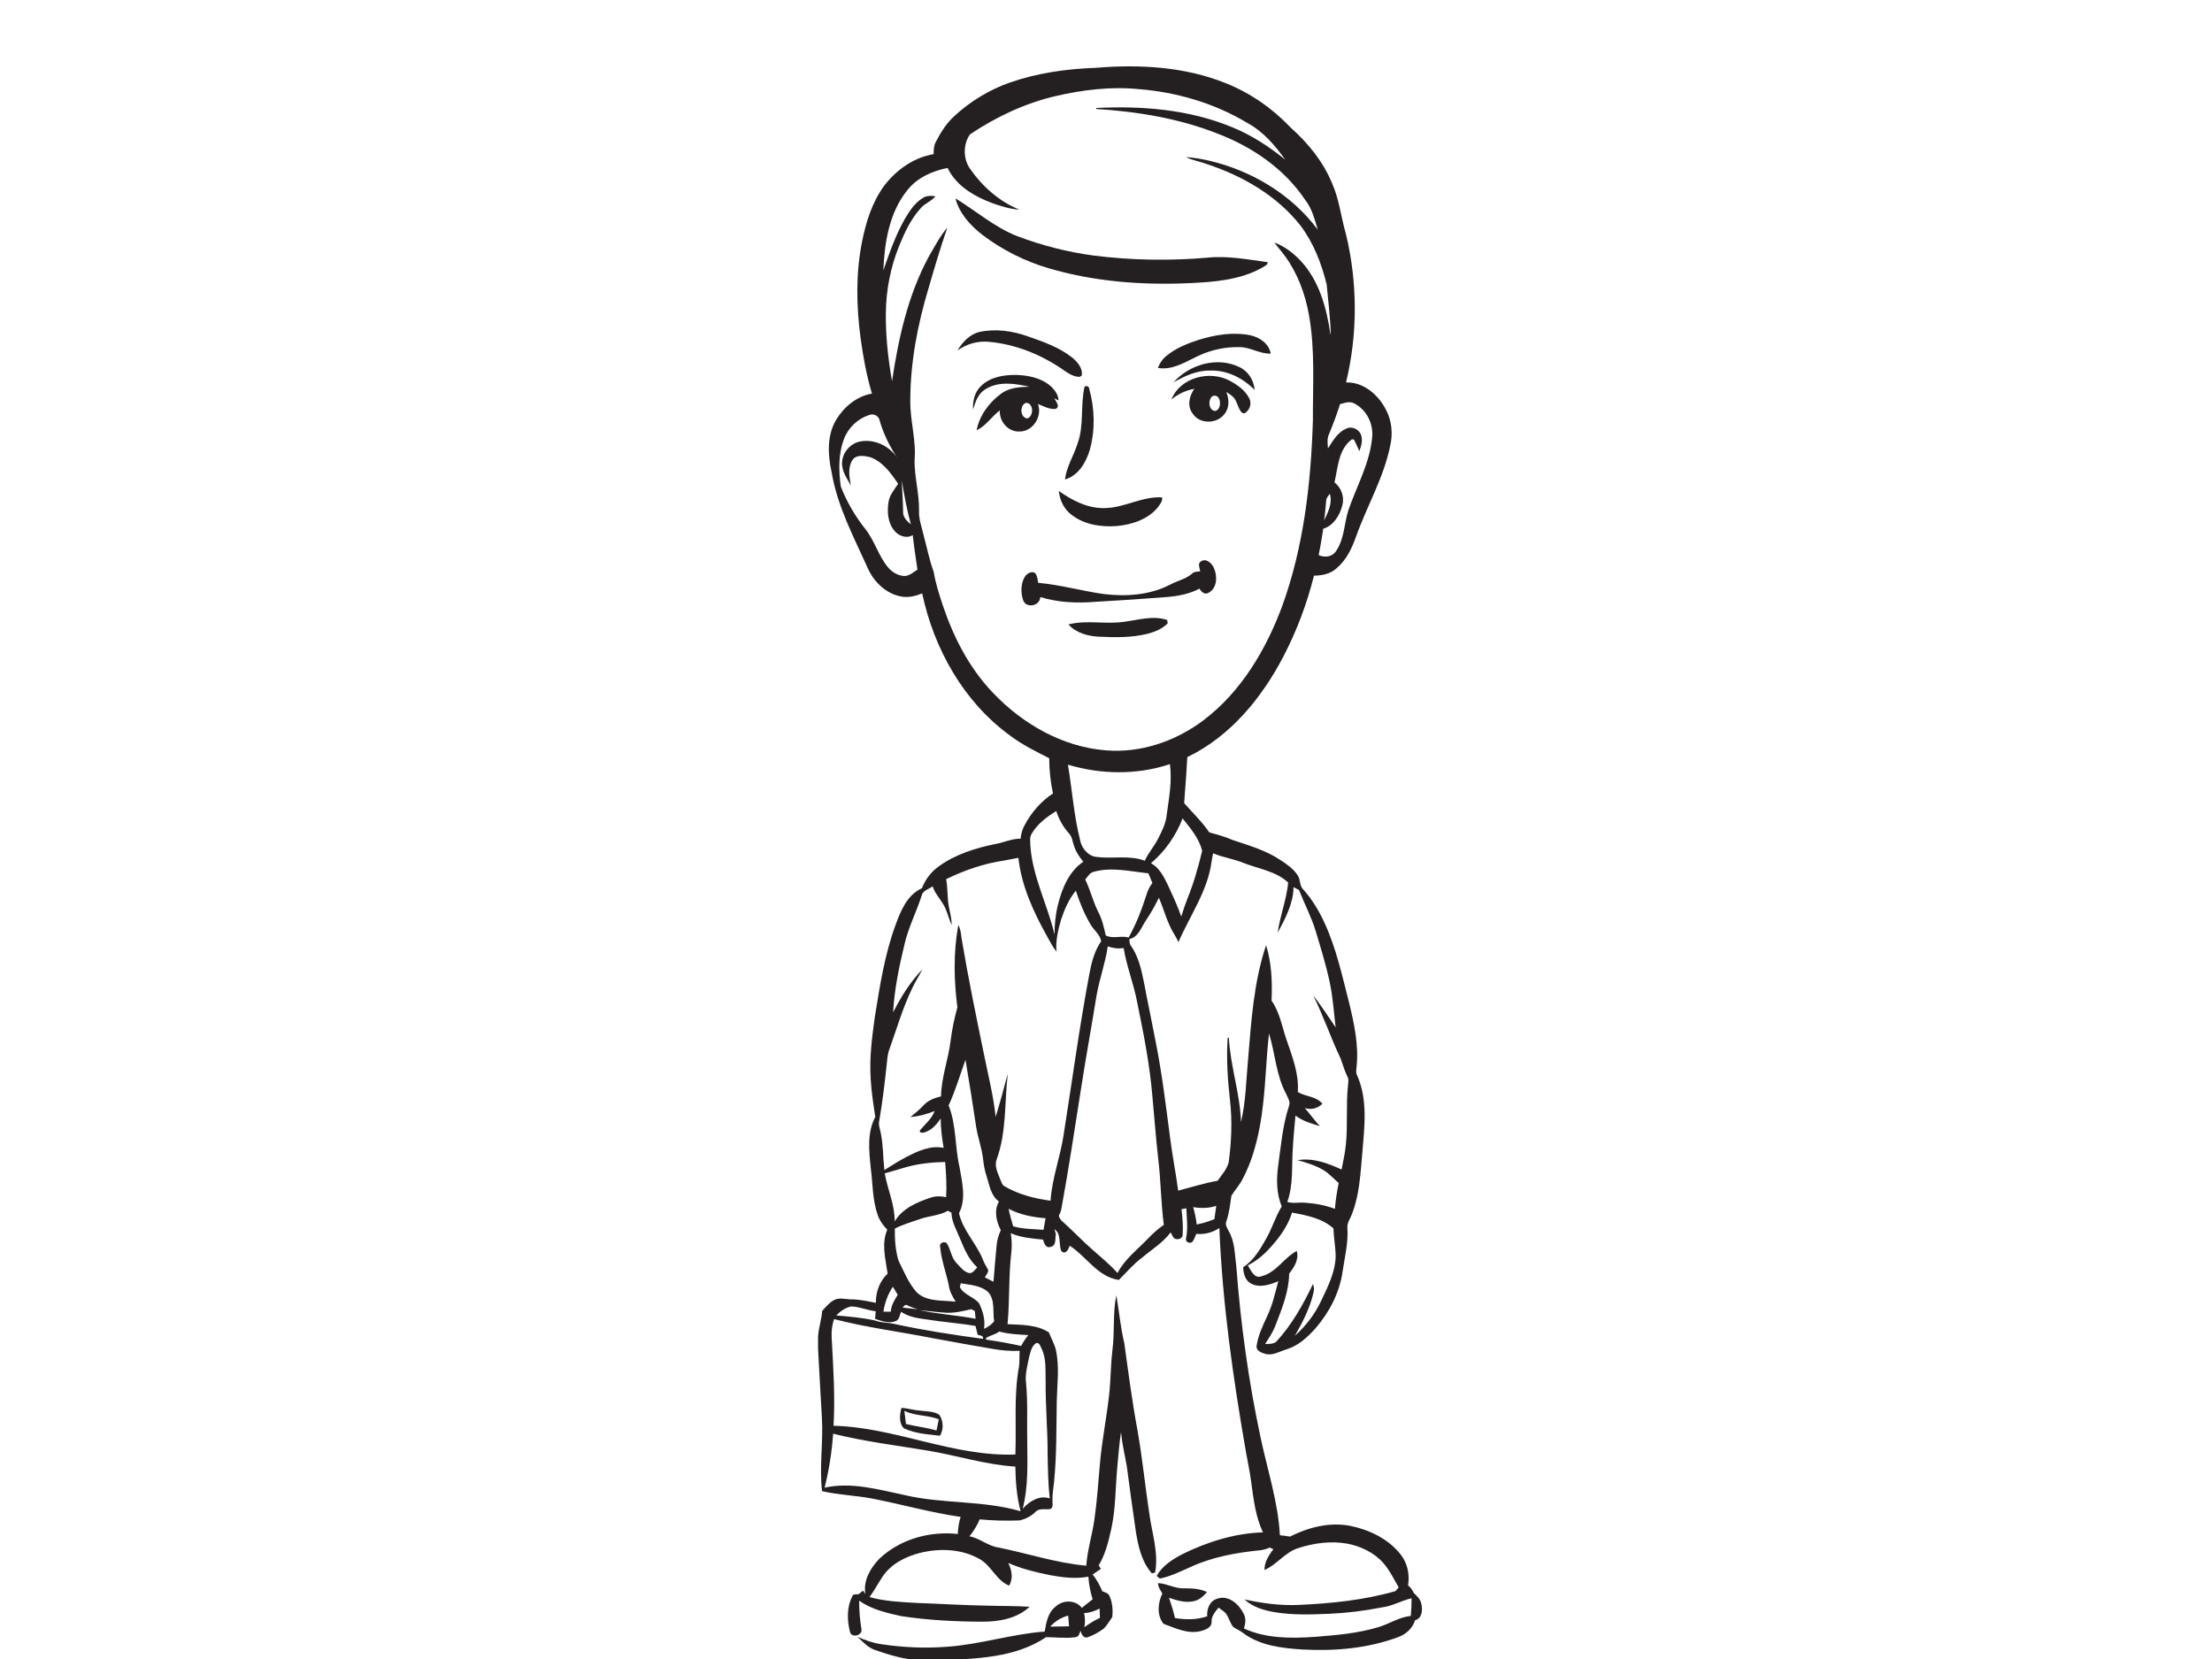 <?xml version="1.0" encoding="utf-8"?>
<!-- Generator: Adobe Illustrator 17.0.0, SVG Export Plug-In . SVG Version: 6.00 Build 0)  -->
<!DOCTYPE svg PUBLIC "-//W3C//DTD SVG 1.1//EN" "http://www.w3.org/Graphics/SVG/1.1/DTD/svg11.dtd">
<svg version="1.1" id="Layer_1" xmlns="http://www.w3.org/2000/svg" xmlns:xlink="http://www.w3.org/1999/xlink" x="0px" y="0px"
	 width="800px" height="600px" viewBox="0 0 800 600" enable-background="new 0 0 800 600" xml:space="preserve">
<path fill="#242021" d="M365.293,29.831c9.933-3.449,20.448-4.927,30.922-5.294c15.78-1.322,32.124-0.463,46.96,5.498
	c8.953,3.527,17.011,9.14,23.621,16.116c6.339,5.642,11.838,12.408,15.046,20.322c2.554,5.793,3.161,12.144,4.933,18.171
	c4.23,17.552,4.296,36.108,0.042,53.666c6.351-0.186,11.645,4.471,14.422,9.831c2.097,3.954,2.572,8.647,1.562,12.991
	c-2.326,11.627-8.479,21.939-12.403,33.025c-1.502,4.23-3.545,8.485-7.061,11.417c-2.217,1.995-5.222,2.602-8.124,2.614
	c-2.536,10.167-6.261,20.046-11.105,29.336c-7.83,14.98-19.211,28.837-34.696,36.288c-0.331,5.546-0.697,11.093-1.154,16.633
	c3.065,3.515,6.472,6.73,9.11,10.606c2.836,0.787,5.703,1.532,8.407,2.74c5.973,1.989,12.138,3.762,17.414,7.325
	c2.271,1.484,4.573,3.107,6.099,5.396c1.118,1.532,0.601,3.744,1.995,5.114c3.221,3.575,5.721,7.734,7.728,12.096
	c4.326,9.332,6.448,19.445,9.013,29.348c1.785,7.439,3.431,15.113,2.59,22.798c-0.06,0.967-0.312,1.995,0.144,2.926
	c4.038,8.905,2.692,18.94,1.923,28.368c-0.673,7.397-0.997,15.016-3.768,22.005c-0.595,1.658-1.845,3.191-1.598,5.054
	c0.331,5.3-0.991,10.486-1.755,15.689c-1.094,7.643-4.801,14.746-9.831,20.539c-2.872,3.185-6.195,6.273-10.396,7.541
	c-2.536,0.751-5.005,2.404-7.764,1.646c-1.31-0.373-3.233-1.112-3.131-2.746c0.559-3.924,2.301-7.535,3.96-11.093
	c1.869-3.948,2.77-8.238,3.918-12.427c-3.065,1.274-6.712,2.518-9.879,0.847c-2.139-1.124-2.746-3.684-2.83-5.907
	c3.876-2.482,6.219-6.616,8.431-10.516c2.091-3.708,3.293-7.842,5.51-11.483c-1.899-4.567-1.941-9.608-1.31-14.446
	c0.997-7.307,1.628-14.728,3.912-21.782c0.679-1.55-0.403-3.035-0.985-4.417c-3.659-6.784-3.966-14.656-6.213-21.909
	c-0.985,8.653-1.172,17.372-2.199,26.019c-1.064,9.17-3.01,18.423-7.361,26.644c-1.07,2.193-2.812,3.96-4.032,6.045
	c-0.481,3.089-0.775,6.225-1.815,9.194c-0.589,1.262,0.312,2.458,0.817,3.575c2.289,3.84,2.163,8.455,2.764,12.751
	c1.562,20.827,4.423,41.576,8.803,62c2.464,11.717,6.315,23.219,6.958,35.255c1.226,0.126,2.446,0.282,3.659,0.487
	c6.64-3.341,14.265-5.312,21.686-3.9c6.832,1.37,13.616,4.579,18.087,10.071c2.656,3.167,3.599,7.439,2.926,11.483
	c0.901,0.721,1.574,1.652,2.043,2.71c1.148,1.112,2.422,2.271,2.746,3.918c0.529,2.187,0.355,5.306-2.271,5.979
	c-0.895,2.902-3.221,5.066-6.045,6.075c-10.942,4.098-22.81,5.12-34.413,4.519c-7.553-0.469-15.665-1.358-21.885-6.099
	c-1.046-0.799-2.277-1.316-3.371-2.031c-1.244-1.472-1.586-3.485-2.764-5c-0.745-0.823-1.725-1.388-2.608-2.019
	c-1.172,1.538-2.644,3.095-2.488,5.198c0.018,2.115-2.416,2.872-4.08,3.317c-4.639,1.088-9.086-1.142-13.304-2.662
	c-2.494-3.131-2.073-7.547-0.421-10.966c-0.685-1.178-1.58-2.337-1.556-3.768c3.167,0.144,5.997,1.959,9.206,1.899
	c2.884-0.042,5.823,0.066,8.479,1.334c-1.13,1.31-2.416,2.602-4.122,3.125c-3.191,1.034-6.55-0.024-9.602-1.046
	c0.811,2.41,1.592,4.831,2.157,7.319c3.912,0.655,7.878,0.667,11.669-0.625c-0.252-2.608,0.871-5.534,3.569-6.345
	c4.05-1.496,7.89,1.935,9.56,5.348c0.961,1.682,0.733,3.635,0.114,5.39c8.01,3.696,17.071,3.629,25.694,3.041
	c7.661-0.601,15.407-1.256,22.804-3.455c4.038-1.172,7.619-3.69,11.88-4.11c0.186-2.127,0.3-4.26,0.282-6.388
	c-3.72,0.835-7.048,2.902-10.882,3.323c-6.171,1.202-12.433,2.001-18.718,2.277c-6.622,0.288-13.31,0.523-19.884-0.559
	c-3.924-0.685-7.98-1.839-10.96-4.627c6.394,1.37,12.907,2.301,19.463,1.995c11.832-0.523,23.729-1.707,35.146-4.999
	c0.385-0.451,0.775-0.895,1.172-1.328c-1.701-2.987-3.227-6.123-5.48-8.743c-3.341-3.858-8.19-6.141-13.136-7.103
	c-5.943-1.046-12.096-0.21-17.793,1.646c-4.741,1.502-7.637,5.973-12.15,7.896c0.03-2.866,1.514-5.33,3.239-7.499
	c-0.324-0.156-0.973-0.457-1.298-0.613c-1.124,0.451-2.283,0.853-3.497,0.967c-8.623,0.859-17.324,2.416-25.232,6.087
	c-3.599,1.562-7.151,3.389-11.032,4.14c-0.288-0.234-0.859-0.703-1.148-0.943c2.001-3.659,5.684-5.967,9.272-7.866
	c9.08-4.477,18.982-7.571,29.161-7.896c-2.68-5.666-3.395-11.958-4.236-18.093c-0.463-3.647-1.244-7.235-1.887-10.846
	c-4.681-26.836-8.539-53.87-9.644-81.115c-2.464,1.634-5.39,2.392-8.34,2.097c-0.439,1.003-0.769,2.091-1.472,2.962
	c-0.907,0.703-2.608-0.078-2.235-1.298c0.733-3.617,0.288-7.271,0.096-10.912c-0.583,0.108-1.166,0.216-1.743,0.336
	c0.391,3.077,0.625,6.189,0.415,9.29c-0.012,1.508-2.115,1.977-3.155,1.154c-0.481-0.649-0.811-1.382-1.184-2.073
	c-2.788,3.78-6.892,6.213-10.42,9.224c-3.107,2.301-5.576,5.294-8.316,7.992c-7.685-1.13-11.699-8.497-17.799-12.396
	c-0.33,1.292-1.514,3.455-2.992,1.941c-1.118-2.602,0.15-6.069-2.494-7.92c0.168,0.589,0.343,1.178,0.523,1.779
	c-0.379,1.58,0.282,4.212-1.911,4.633c-1.779,0.589-2.362-1.346-2.728-2.632c-3.948-0.409-8.004-0.685-11.675-2.325
	c0.373,2.374,0.451,4.795,0.168,7.193c-0.979,8.539-0.547,17.168-1.334,25.718c5.035,0.258,10.588,0.132,14.968,2.986
	c0.763,2.199,2.061,4.2,2.548,6.502c1.298,6.027,0.415,12.204,0.276,18.297c-0.162,9.813-0.006,19.661-0.991,29.444
	c-0.21,2.193-0.667,4.381-0.553,6.598c-0.072,1.003,0.409,2.422-0.727,3.016c-1.821,0.361-4.008-0.487-5.45,1.076
	c-1.538,1.532-3.467,2.482-5.552,3.047c-4.867,0.204-9.747,0.078-14.596-0.373c-0.943,2.199-2.169,4.272-3.702,6.117
	c3.81,0.739,6.79,3.593,10.654,4.098c10.54,2.127,20.833,5.594,31.595,6.532c0.403-5.703,2.181-11.177,2.956-16.819
	c0.931-6.574,1.394-13.202,1.959-19.812c0.715-8.395,2.398-16.669,3.341-25.039c0.601-5.39,0.559-10.828,1.196-16.218
	c0.865-6.61,0.084-13.364,1.412-19.92c1.01,5.763,1.514,11.621,2.884,17.324c1.478,10.63,2.86,21.284,4.831,31.841
	c1.743,9.957,2.716,20.028,4.248,30.015c0.961,6.982,3.371,13.995,2.079,21.091c-0.294,0.084-0.877,0.252-1.172,0.337
	c-3.756-4.242-5.005-10.005-5.847-15.443c-1.172-7.818-2.193-15.653-3.251-23.483c-0.721-4.038-1.671-8.034-2.079-12.12
	c-0.643,4.218-0.961,8.479-1.352,12.727c-0.661,7.397-0.571,14.902-2.151,22.197c-1.04,4.549-2.103,9.188-4.567,13.214
	c0.204,0.312,0.607,0.931,0.811,1.244c-0.985,0.691-1.983,1.376-2.986,2.049c1.466,1.839,2.59,3.906,3.491,6.069
	c0.997,0.403,2.253,0.679,2.65,1.833c1.028,2.307,1.208,4.951,0.967,7.445c-0.961,1.442-1.875,2.962-3.083,4.224
	c-1.845,1.328-3.864,2.494-6.027,3.215c-1.514,0.204-2.019-1.334-2.428-2.452c-0.258,0.979-0.577,2.229-1.809,2.344
	c-3.503,0.493-7.073,0.018-10.594-0.012c-11.159,7.499-25.159,7.794-38.121,8.352H332.7c-5.618-0.246-11.026-1.893-16.296-3.726
	c-2.554-0.883-4.368-2.968-6.279-4.759c2.758,1.25,5.636,2.271,8.653,2.686c7.926,1.202,15.99,1.544,23.982,0.907
	c11.832-0.853,23.225-4.609,35.056-5.474c0.583-3.233,1.124-6.838,3.912-8.977c2.65-2.542,7.211-2.602,9.536,0.409
	c1.28-1.064,2.596-2.091,3.912-3.113c-0.853-2.656-1.37-5.402-1.55-8.178c-4.525,0.865-9.164,0.288-13.646-0.505
	c-5.216-1.064-10.444-2.295-15.329-4.453c1.262,2.524,1.893,5.642,0.3,8.19c-4.513-1.815-6.327-7.006-10.42-9.464
	c-6.562-3.858-14.71-4.164-21.957-2.32c-5.204,1.34-10.395,4.002-13.424,8.599c-1.598,2.422-2.962,4.993-4.675,7.343
	c5.666,1.556,11.567,1.809,17.402,2.127c8.425,0.294,16.831,0.841,25.256,0.967c5.078,0.168,10.161,0.06,15.233,0.403
	c-4.519,4.242-10.984,5.396-16.975,5.396c-9.837-0.03-19.703-0.529-29.438-2.007c-5.276-1.16-10.75-2.428-15.233-5.594
	c0,3.401,0.258,6.796,0.805,10.161c0.643,2.38-3.539,3.539-4.122,1.13c-1.064-4.2-1.19-8.947,0.841-12.877
	c0.3-1.01,1.49-0.577,2.253-0.745c0.547-0.439,1.094-0.871,1.64-1.292c0.204,0.294,0.619,0.877,0.823,1.172
	c-0.817-4.807,1.845-9.374,5.066-12.703c7.475-7.097,18.243-10.089,28.386-8.953c0.036-2.103,0.397-4.182,1.009-6.189
	c-10.81-1.556-21.326-4.561-32.028-6.646c-5.991-1.13-12.132-1.286-18.075-2.668c-1.058-8.839,0.469-17.714-0.066-26.566
	c-0.427-8.286-0.997-16.567-1.394-24.853v-4.435c0.162-3.161,1.286-6.171,1.49-9.314c1.244-1.412,2.5-2.884,4.128-3.858
	c1.965-1.16,4.278-0.343,6.4-0.331c3.017-0.012,5.955,0.685,8.893,1.256c-0.048-3.936,1.352-7.848,4.254-10.57
	c-0.733-5.234-2.344-10.78-0.126-15.888c-1.466-1.532-2.77-3.263-3.449-5.288c-1.929-5.438-1.791-11.285-2.512-16.939
	c-0.643-6.171-1.406-12.859,1.616-18.562c-0.691-4.603-1.418-9.206-1.664-13.857c-0.481-7.385,0.457-14.77,1.466-22.071
	c1.833-11.291,3.557-22.714,7.529-33.488c1.875-5.15,4.206-10.882,9.548-13.292c1.244-3.245,3.431-6.069,6.285-8.052
	c5.943-4.236,13.069-6.454,20.148-7.92c3.119-0.505,6.021-2.001,9.236-1.935c0.222-1.695,0.601-3.383,1.454-4.879
	c2.44-4.573,5.919-8.641,10.269-11.495c-0.907-4.188-1.34-8.449-1.358-12.727c-4.873-2.482-9.825-4.909-14.199-8.238
	c-16.765-12.168-27.479-31.325-31.745-51.371c-2.44,0.937-5.072,1.64-7.691,1.088c-5.414-1.01-9.753-5.252-11.958-10.161
	c-5.09-11.291-11.038-22.443-13.112-34.798c-1.388-6.279-1.749-13.424,1.755-19.102c2.83-4.603,7.409-8.382,12.841-9.308
	c-1.977-6.574-3.197-13.34-4.122-20.13c-1.544-11.567-1.755-23.417,0.559-34.894c1.406-7.097,3.653-14.211,7.962-20.106
	c4.35-5.745,10.708-10.257,17.901-11.465c-0.012-1.514,0.06-3.077,0.799-4.435c1.743-3.353,3.768-6.646,6.58-9.218
	C350.859,36.693,357.782,32.457,365.293,29.831 M381.781,34.747c-11.099,2.596-21.548,7.523-30.982,13.851
	c-2.524,3.617-2.506,8.869,0.078,12.499c4.441,6.382,10.522,11.772,17.78,14.704c-3.317-0.156-6.508-1.214-9.626-2.277
	c-6.538-2.416-13.202-6.255-16.32-12.787c-5.564,1.1-11.141,3.581-14.668,8.19c-6.484,8.094-8.124,18.814-8.581,28.879
	c2.253-6.394,4.459-12.871,7.866-18.766c1.671-2.8,3.539-5.684,6.382-7.415c1.358-0.901,3.041-0.889,4.597-0.637
	c-1.424,1.809-3.75,2.512-5.246,4.23c-3.647,3.948-5.907,8.917-7.92,13.839c-3.077,7.631-4.669,15.84-4.759,24.06
	c-0.096,8.292,0.781,16.579,2.235,24.733c2.325-15.569,5.805-31.295,13.394-45.229c2.079-3.503,3.936-7.211,6.61-10.305
	c-2.5,7.181-4.633,14.476-6.76,21.77c-3.984,13.256-6.652,27.016-6.64,40.897c-0.09,7.259,2.223,14.367,1.538,21.644
	c-0.006,6.051,1.713,11.964,1.622,18.027c-0.168,3.197,1.082,6.207,1.749,9.284c1.172,4.32,2.019,8.749,3.581,12.955
	c0.637,4.098,1.959,8.046,3.239,11.982c3.894,11.609,9.644,22.804,18.177,31.697c10.672,11.237,25.081,19.541,40.723,20.791
	c12.661,1.094,25.394-3.293,35.447-10.9c13.592-10.287,22.564-25.496,28.434-41.264c7.764-21.434,10.389-44.346,11.093-67.018
	c-0.06-12.811,0.859-25.754-1.448-38.439c-1.37-7.505-4.08-14.86-8.593-21.061c-1.22-1.719-2.686-3.251-3.894-4.969
	c3.641,1.322,6.784,3.75,9.434,6.538c6.742,7.175,9.434,17.017,10.828,26.518l0.138-0.018c-0.168-5.979-0.943-11.916-1.484-17.865
	c-1.845-7.571-4.735-15.034-9.464-21.296c-8.509-10.834-20.905-17.979-33.842-22.239c-2.488-0.943-5.174-1.328-7.553-2.524
	c2.776,0.132,5.516,0.667,8.232,1.256c15.407,3.581,29.889,12.198,39.395,24.973c-1.106-3.756-2.085-7.679-4.567-10.804
	c-7.505-11.183-19.024-19.09-31.481-23.856c-14.019-5.582-29.083-8.028-44.082-8.989c0-0.084,0-0.258,0-0.349
	c16.543-0.835,33.56,0.517,49.009,6.88c7.043,2.842,13.46,7.006,19.331,11.79c-3.653-5.21-8.004-10.197-13.67-13.268
	c-11.898-7.145-25.532-11.141-39.335-12.228C401.725,31.231,391.582,32.487,381.781,34.747 M484.643,146.159
	c-1.178,3.774-2.578,7.475-4.098,11.123c-0.679,1.55-0.318,3.287-0.276,4.921c1.749-2.716,3.443-5.799,6.562-7.151
	c2.109-1.106,4.927,0.27,5.504,2.542c0.523,1.875-0.03,3.816-0.721,5.576c-0.649-1.406-1.184-2.866-1.965-4.206
	c-0.174-0.024-0.511-0.066-0.685-0.09c-4.927,3.557-5.072,10.191-6.327,15.593c2.494,1.953,3.684,5.276,2.824,8.358
	c-0.919,3.545-3.197,7.307-6.892,8.401c-0.493,3.191-0.985,6.382-1.67,9.536c2.133,0.985,4.891,0.685,6.255-1.394
	c3.059-4.332,2.938-9.903,4.495-14.806c3.004-8.731,7.758-17.029,8.611-26.373c0.529-4.939-2.079-10.083-6.544-12.324
	C488.068,145.053,486.277,145.702,484.643,146.159 M305.293,158.639c-2.127,5.462-1.995,11.543-1.22,17.264
	c2.145,5.624,5.27,10.882,9.019,15.593c3.251,4.158,4.603,9.47,7.968,13.55c1.472,1.833,3.659,3.185,6.045,3.287
	c1.833-0.054,3.233-1.382,4.705-2.307c-0.613-4.158-1.244-8.316-1.701-12.499c-2.265,1.388-5.198,0.294-6.724-1.689
	c-2.313-2.848-2.602-6.778-2.037-10.275c0.367-2.536,2.133-4.501,3.467-6.586c-2.608-3.9-5.612-8.1-10.239-9.68
	c-2.073-0.445-4.903-0.985-6.297,1.094c-1.743,2.758-1.076,6.213-0.553,9.236c-1.382-2.644-3.389-5.27-3.179-8.419
	c0.198-3.545,2.884-6.73,6.357-7.505c5.27-1.124,10.93,1.634,13.76,6.123c-2.806-4.194-5.066-8.749-6.502-13.598
	c-0.186-1.713-2.091-2.752-3.671-2.181C310.341,151.332,306.85,154.571,305.293,158.639 M326.625,185.307
	c0.006,1.881,1.472,3.221,2.8,4.344c-1.43-5.228-2.386-10.564-3.293-15.894C326.289,177.604,326.589,181.449,326.625,185.307
	 M479.631,181.047c-0.222,2.404-0.397,4.813-0.763,7.205c1.424-2.986,3.131-6.297,2.067-9.68
	C480.431,179.346,479.655,180.055,479.631,181.047 M386.228,276.553c1.52,9.031,2.133,18.243,4.375,27.148
	c0.517,3.035,2.902,5.979,6.123,6.243c5.745,0.715,11.742-0.757,17.306,1.364c1.25-2.848,3.401-5.156,4.783-7.926
	c1.388-2.758,2.86-5.594,3.143-8.725c0.841-6.051,1.989-12.168,1.154-18.291C411.219,280.327,398.18,280.14,386.228,276.553
	 M373.123,301.55c-0.877,1.316-0.463,2.98-0.463,4.465c0.805,11.141,6.183,21.2,8.737,31.95c-0.018-3.684,0.361-7.367,1.262-10.936
	c1.496-5.799,3.96-11.91,9.14-15.359c-1.376-1.689-2.65-3.515-3.317-5.606c-0.625-1.622-0.685-3.527-2.001-4.795
	c-2.037-2.301-3.527-5.023-4.483-7.938C378.573,295.469,375.142,297.963,373.123,301.55 M427.708,295.992
	c-2.416,6.219-6.351,11.898-11.453,16.206c2.938,1.538,4.501,4.633,5.925,7.475c1.791,3.888,3.629,7.758,5.042,11.808
	c0.709-2.325,1.484-4.627,2.38-6.886c2.211-5.45,3.798-11.135,5.168-16.843C433.717,303.209,430.532,299.561,427.708,295.992
	 M438.2,311.495c-1.364,10.66-7.836,19.589-12.006,29.246c-0.391-0.925-0.865-1.809-1.394-2.656
	c-2.614-4.134-3.768-8.953-5.672-13.418c-1.382,2.914-2.998,5.708-4.801,8.382c-1.61,2.422-2.614,5.853-5.829,6.55
	c-0.054,0.979,0.006,1.959,0.715,2.716c2.584,3.852,3.605,8.467,4.513,12.943c1.358,7.247,2.914,14.464,4.284,21.71
	c2.247,11.297,3.623,22.744,5.126,34.155c0.817,6.52,2.091,12.973,2.974,19.487c4.735-1.232,9.416-2.722,14.241-3.557
	c1.484-2.103,3.329-4.116,4.014-6.64c1.009-7.457,1.346-15.04,0.475-22.522c-0.829-7.493-1.358-15.04-0.823-22.57
	c0.102-0.006,0.312-0.018,0.415-0.024c0.541,10.299,4.068,20.196,4.393,30.514c1.767-7.487,1.863-15.245,2.572-22.876
	c1.142-13.809,2.073-27.876,6.496-41.101c2.043,6.478,2.259,13.352,1.995,20.088c2.908,4.122,3.738,9.182,5.312,13.869
	c2.097,6.177,4.657,12.481,4.164,19.145c2.848,1.737,6.676,1.508,8.899,4.248c-1.707,1.695-4.056,2.301-6.363,1.562
	c1.881,2.133,3.497,4.483,5.48,6.532c-3.089-0.919-6.261-1.821-8.851-3.828c-0.367,3.954-0.757,7.902-0.961,11.862
	c-0.481,6.472,0.258,13.166-2.001,19.373c2.055,0.661,4.218,0.096,6.327,0.288c3.708,0.246,7.409,0.907,10.894,2.217
	c0.252-3.137,0.745-6.243,1.376-9.326c-1.737-1.496-3.281-3.239-5.204-4.495c-2.962-1.815-6.309-2.854-9.626-3.774
	c5.504-0.937,10.948,1.106,15.87,3.383c0.583-2.908,1.202-5.811,1.52-8.761c0.781-7.199,0.018-14.464,0.799-21.662
	c0.084-1.088,0.361-2.247-0.24-3.233c-1.034-2.127-1.646-4.417-2.488-6.616c-3.557-7.463-6.165-15.347-9.885-22.738
	c2.902,3.726,5.498,7.685,8.148,11.597c-0.661-5.432-0.997-10.918-2.139-16.278c-1.34-6.315-3.251-12.487-5.114-18.658
	c-1.556-5.09-4.062-9.801-5.997-14.74c-0.661-0.349-1.322-0.697-1.977-1.046c-0.084,5.979-2.998,11.363-5.745,16.501
	c0.871-6.141,3.191-11.97,3.804-18.159c-4.429-4.14-10.708-4.951-16.164-7.091c-3.557-1.502-7.433-1.965-10.978-3.491
	C438.542,309.56,438.344,310.516,438.2,311.495 M363.22,311.213c-7.325,1.064-14.403,3.509-21.043,6.748
	c0.667,3.281,0.343,6.664,0.991,9.945c0.415,2.187,0.985,4.35,1.064,6.586c-0.973-1.761-1.37-3.756-2.163-5.588
	c-1.172-3.022-3.762-5.234-4.771-8.34c-1.322,0.998-3.437,1.418-3.924,3.203c-1.869,5.967-4.843,11.555-6.231,17.684
	c-1.959,8.106-3.684,16.356-4.14,24.697c2.836-5.582,6.195-11.032,10.576-15.533c-1.166,2.331-2.62,4.507-3.708,6.88
	c-3.383,7-5.534,14.494-8.142,21.794c-0.829,2.097-0.871,4.381-1.136,6.598c-0.703,6.454-1.478,12.907-2.572,19.313
	c-0.439,1.574,0.252,3.119,0.535,4.657c0.901,4.375,0.793,8.875,1.286,13.304c2.602-1.616,5.192-3.263,7.902-4.693
	c4.14-2.127,8.749-4.332,13.532-3.323c-0.583-3.521-1.088-7.079-1.04-10.654c-1.388,1.989-2.998,4.032-5.378,4.849
	c-0.607,0.391-2.776,0.631-2.067-0.637c1.839-2.223,4.236-4.08,5.228-6.898c-2.788,1.16-5.727,1.947-8.743,2.181
	c1.574-1.328,3.221-2.566,4.603-4.092c1.664-1.869,4.05-2.842,6.448-3.347c0.12-6.88,2.65-13.382,3.473-20.16
	c0.511-4.08,1.358-8.1,2.452-12.054c-1.274-9.885-1.472-19.968,0.331-29.804c1.034,1.827,0.955,4.008,1.388,6.015
	c2.289,13.61,5.096,27.13,7.872,40.651c1.508,7.553,3.437,15.04,4.248,22.714c1.598-5.15,2.986-10.365,4.381-15.575
	c-1.208,10.335-0.391,21.073-4.02,31c-0.919,2.482,0.469,4.927,1.298,7.211c0.427,0.871,0.625,2.007,1.562,2.494
	c5.066,2.974,10.858,4.435,16.639,5.216c0.511-8.052,3.467-15.665,4.687-23.603c3.119-19.697,5.763-39.473,9.47-59.074
	c0.745-3.918,1.857-7.854,4.152-11.171c-0.457-2.542-2.728-4.014-3.906-6.171c-2.235-3.798-3.912-7.914-5.264-12.102
	c-2.518,3.035-4.092,6.736-5.33,10.45c-1.1,3.744-2.025,7.637-1.671,11.567c-1.4-1.689-2.349-3.683-3.431-5.57
	c-4.909-8.803-9.236-18.219-10.347-28.344C366.603,310.528,364.926,310.948,363.22,311.213 M395.596,315.293
	c-1.472,0.3-2.187,1.743-3.101,2.776c1.881,3.888,2.83,8.148,4.825,11.988c1.34,2.584,1.935,5.432,2.584,8.244
	c2.584,1.364,5.564-0.03,8.28,0.769c2.788-4.975,4.813-10.317,6.544-15.737c0.403-1.454,1.154-2.776,2.043-3.984
	c-0.493-1.166-0.973-2.337-1.436-3.509C408.81,315.185,402.092,313.472,395.596,315.293 M396.576,360.09
	c-1.833,11.315-3.9,22.588-5.648,33.915c-2.265,14.313-4.405,28.651-7.018,42.91c-0.162,0.979-0.529,1.923-0.985,2.812
	c0.264,0.769,0.649,1.502,1.31,2.019c2.86,2.548,5.546,5.288,8.334,7.926c3.816,3.623,8.076,6.772,11.585,10.72
	c2.668-5.078,7.343-8.569,11.225-12.643c1.682-1.767,3.515-3.383,5.528-4.759c-1.034-8.004-1.07-16.092-2.037-24.102
	c-0.871-7.535-1.388-15.112-2.115-22.666c-0.961-11.351-3.185-22.54-5.468-33.686c-1.226-6.658-3.84-12.979-4.897-19.673
	c-1.947,0.33-3.912,0.066-5.757-0.601C399.778,348.312,397.609,354.075,396.576,360.09 M343.072,399.803
	c2.866,7.066,2.211,14.86,3.936,22.191c0.913,5.48,2.542,11.567-0.174,16.777c1.388,6.237,6.297,10.912,8.635,16.771
	c0.451,1.328,1.274,2.476,1.911,3.72c0.114,1.052-0.781,1.839-1.19,2.734c1.046,0.487,2.073,1.034,3.107,1.568
	c0.294-4.272,0.751-8.533,1.106-12.793c0.138-2.043,0.715-4.02,1.544-5.877c-1.616-3.131-2.554-7.121-0.649-10.335
	c-2.92-2.073-3.419-5.805-4.423-8.971c-0.739-2.115-1.112-4.338-1.352-6.556c-0.463-3.906-1.869-7.607-2.482-11.477
	c-1.214-8.1-2.476-16.194-3.864-24.27C347.176,388.8,345.553,394.467,343.072,399.803 M327.797,422.09
	c-2.614,0.751-5.204,1.568-7.83,2.271c1.04,5.823,3.659,11.357,3.611,17.36c2.842-4.717,8.112-6.964,13.118-8.611
	c1.779-0.595,3.671-0.535,5.48-0.126c0.24-4.248,0.006-8.503-0.342-12.739C337.105,420.359,332.364,420.81,327.797,422.09
	 M431.53,436.572c0.583,2.049,1.04,4.14,1.262,6.267c2.205-0.415,4.357-1.052,6.424-1.935c0.21-1.604,0.427-3.209,0.661-4.807
	C437.184,437.016,434.312,437.046,431.53,436.572 M364.77,437.173c0.397,2.145,1.094,4.224,1.646,6.333
	c3.569,1.052,7.313,0.967,10.984,1.28c0.234-1.406,0.487-2.806,0.739-4.2C373.525,440.243,368.904,439.33,364.77,437.173
	 M332.418,440.994c-2.962,1.034-6.003,1.893-8.791,3.359c-0.036,3.912,0.186,7.896,1.364,11.645c1.971,3.912,3.611,8.13,6.58,11.417
	c3.768,3.545,9.344,2.752,14.067,3.365c-1.196-1.905-2.307-3.93-2.548-6.201c-1.009-4.591-2.698-9.056-3.077-13.773
	c-0.403-1.34,1.851-2.139,2.488-1.015c1.382,2.193,1.532,5.042,3.389,6.958c1.352,1.394,2.62,3.191,4.603,3.684
	c1.376,0.138,2.103-1.244,2.95-2.067c-2.92-2.668-4.579-6.321-6.027-9.921c-1.262-3.227-3.221-6.303-3.317-9.867
	c-0.324-0.174-0.967-0.523-1.292-0.697C339.617,439.744,335.807,439.684,332.418,440.994 M467.289,438.537
	c-1.592,5.192-4.969,9.596-8.647,13.496c-2.115,2.271-4.597,4.188-7.355,5.624c1.16,1.749,2.289,4.975,4.999,3.894
	c5.342-1.34,8.04-6.664,12.697-9.122c0.919,3.101-0.979,5.865-2.74,8.214c-0.102,6.568-2.638,12.709-4.957,18.742
	c-0.919,2.392-2.337,4.531-3.732,6.658c1.328,0.078,2.764,0.048,3.924-0.703c5.69-6.123,9.801-13.478,13.388-20.971
	c0.349,0.955,0.457,1.971,0.204,2.974c-1.232,5.63-3.924,10.792-6.76,15.761c4.074-3.623,7.421-8.064,9.686-13.021
	c2.344-4.945,4.909-10.047,5.072-15.635c-0.036-3.407-0.697-6.778-0.811-10.179C478.147,440.55,472.541,439.558,467.289,438.537
	 M347.452,464.105c-0.096,0.475-0.192,0.955-0.288,1.442c1.52,2.848,5.023,3.407,6.964,5.853c1.364,2.854,2.289,6.003,1.737,9.2
	c1.4-0.655,2.71-1.502,3.677-2.728c-0.565-3.491,0.403-7.637-2.115-10.528C354.741,464.862,350.865,464.724,347.452,464.105
	 M319.511,474.392c0.883,0,1.767,0,2.656-0.012c0.126-2.283,1.34-4.2,2.5-6.081c-0.523-1.01-1.166-1.953-1.761-2.914
	C321.109,468.065,319.961,471.201,319.511,474.392 M326.403,472.896c1.827,0.234,3.659,0.391,5.486,0.631
	c-1.256-0.373-2.482-0.835-3.665-1.382C327.454,471.478,326.926,472.475,326.403,472.896 M302.433,475.756
	c4.705,0.373,9.434,0.805,14.043,1.827c2.434,0.895,5.072,0.715,7.559,1.364c10.402,2.241,20.923,3.846,31.463,5.264l0.066-0.427
	c-0.258-0.883-1.31-0.763-1.983-1.07c-0.27-1.058-0.529-2.109-0.769-3.161c-5.943-1.028-11.97-1.424-17.925-2.392
	c-3.131-0.391-6.345-0.931-9.007-2.74c-0.523,1.148-0.541,2.806-1.893,3.353c-2.464,1.052-5.09-0.03-7.475-0.763
	c0.042-0.931,0.108-1.851,0.216-2.77c-3.016-0.354-5.865-1.658-8.911-1.761C305.726,472.968,303.905,474.218,302.433,475.756
	 M332.556,473.839c6.694,1.442,13.556,1.815,20.28,3.107c-0.096-0.931-0.186-1.863-0.27-2.788c-0.312-0.168-0.937-0.505-1.256-0.673
	c-3.01,0.679-6.063,1.454-9.176,1.274C338.926,474.59,335.747,474.122,332.556,473.839 M300.787,483.898
	c0.571,10.57,1.28,21.164,0.679,31.751c22.359,0.547,43.258,11.255,65.756,10.389c0.409-10.648-0.631-21.404,1.34-31.938
	c0.216-1.845,0.066-3.708,0.222-5.552c-3.293,0.156-6.592-0.144-9.831-0.709c-7.091-1.256-14.187-2.452-21.26-3.798
	c-12-2.38-24.174-3.9-36.03-6.97C300.889,479.259,300.643,481.585,300.787,483.898 M356.598,483.946
	c0.006,0.138,0.024,0.415,0.03,0.553c4.26,0.595,8.491,1.358,12.691,2.277c0.727-1.388,1.574-2.71,2.584-3.912
	c-3.533-0.24-7.115-0.355-10.54-1.298C359.951,482.726,358.04,482.913,356.598,483.946 M372.131,491.079
	c-0.565,2.98-1.472,6.003-1.046,9.074c0.685,7.163,0.264,14.373,0.433,21.56c0.084,7.998,0.367,16.152-1.652,23.97
	c2.398-2.704,6.051-5.054,9.789-3.744c-0.613-5.498-0.667-11.038-0.775-16.567c0.006-8.647-0.799-17.264-0.709-25.911
	c-0.156-3.93,0.343-8.076-1.478-11.717c-0.421-0.805-0.865-2.56-2.115-1.887C372.948,487.047,372.63,489.246,372.131,491.079
	 M301.316,518.516c-0.475,6.58-1.466,13.124-3.095,19.523c9.765-2.175,19.613,0.721,29.143,2.716
	c13.736,3.203,28.164,1.833,41.756,5.805c-1.424-5.264-1.815-10.726-1.905-16.152c-10.744-0.655-21.061-4.002-31.637-5.769
	C324.138,522.728,312.582,521.352,301.316,518.516 M392.069,583.394c0.397,1.677,0.463,3.401,0.09,5.102
	c1.797-1.256,3.635-2.47,5.636-3.365c-0.048-1.13-0.072-2.259-0.102-3.371C395.939,582.655,394.064,583.334,392.069,583.394
	 M379.823,588.298c2.277-0.006,4.549-0.084,6.826-0.114c-0.102-1.304-0.21-2.608-0.33-3.9
	C383.813,584.969,381.553,586.357,379.823,588.298z"/>
<path fill="#242021" d="M345.541,71.738c7.445,4.531,14.121,10.456,22.335,13.658c8.905,3.389,18.201,5.763,27.647,7.03
	c13.586,1.707,27.347,1.953,40.993,0.775c7.349-0.781,14.662,0.637,21.915,1.622c0.162,1.022-1.1,1.346-1.743,1.863
	c-8.112,4.633-17.702,5.324-26.83,5.727c-16.975,0.751-34.179-0.571-50.529-5.378c-8.659-2.53-16.843-6.646-24.03-12.096
	C350.943,81.556,346.966,77.2,345.541,71.738z"/>
<path fill="#242021" d="M346.275,126.756c1.803-2.986,4.393-5.835,7.902-6.688c5.799-1.274,11.892-0.433,17.438,1.538
	c5.642,1.965,11.453,3.972,16.188,7.728c1.875,1.586,3.864,3.852,3.419,6.484c-0.745,0.799-1.953,0.367-2.836,0.12
	c-1.803-0.625-3.293-1.839-4.867-2.866c-7.673-5.114-16.555-8.587-25.766-9.44C353.666,123.204,349.598,124.382,346.275,126.756z"/>
<path fill="#242021" d="M433.561,122.898c5.937-1.821,12.324-2.89,18.49-1.67c3.437,0.685,6.862,3.016,7.547,6.658
	c-3.888,0.168-7.277-2.277-11.135-2.343c-5.174-0.138-10.389,0.949-15.07,3.155c-4.591,2.121-9.284,5.294-14.59,4.375
	c0.613-1.755,1.701-3.305,3.161-4.453C425.334,125.866,429.457,124.226,433.561,122.898z"/>
<path fill="#242021" d="M424.427,138.281c5.69-6.472,15.761-9.398,23.735-5.558c3.239,1.472,5.348,4.789,5.588,8.31
	c-4.206-4.296-9.957-7.229-16.08-7.006C432.882,133.918,428.483,135.967,424.427,138.281z"/>
<path fill="#242021" d="M354.813,139.585c3.287-3.209,8.13-4.032,12.553-3.984c4.429,0.108,9.152,1.034,12.589,4.02
	c1.484,1.358,2.83,3.125,2.878,5.222c-0.385-0.204-1.16-0.625-1.544-0.829c0.547,1.136,2.253,3.01,0.553,3.858
	c-2.289,0.27-4.405-0.949-6.46-1.767c1.707,4.519-1.869,10.089-6.79,9.957c-4.062,0.114-7.247-3.702-6.994-7.643
	c-2.938,2.229-5.005,5.582-8.376,7.205c0.973-5.282,4.459-9.993,8.725-13.16c2.962-2.265,6.766-2.512,10.347-2.608
	c-5.264-1.184-11.363-2.115-16.134,1.064c-2.512,1.58-3.395,4.507-4.236,7.175C351.707,145.023,352.536,141.76,354.813,139.585
	 M371.08,145.696c-2.416,0.775-2.181,5.522,0.547,5.63C373.976,150.401,373.802,145.702,371.08,145.696z"/>
<path fill="#242021" d="M423.652,144.5c3.191-8.052,13.863-10.69,21.146-6.784c2.746,1.502,5.504,3.419,6.97,6.273
	c0.937,1.689,0.415,3.9-1.094,5.078c-0.691,0.919-1.749,0.168-2.133-0.595c-0.871-1.406-1.184-3.089-2.139-4.447
	c-0.787-0.955-1.887-1.58-2.878-2.289c0.985,2.53,1.184,5.624-0.589,7.872c-2.656,3.774-9.098,3.936-11.621-0.078
	c-2.049-2.704-1.184-6.303,0.595-8.893C428.856,141.183,426.019,142.499,423.652,144.5 M438.434,143.316
	c-1.616,1.376-1.37,5.054,1.04,5.342C442.328,147.973,441.529,141.862,438.434,143.316z"/>
<path fill="#242021" d="M392.273,139.729c0.775-0.204,1.598-0.036,1.664,0.907c2.013,7.127,2.175,14.86,0.216,22.017
	c-1.328,4.549-4.152,9.362-8.989,10.756c0.535-4.579,3.125-8.539,4.513-12.865C392.159,153.868,390.657,146.561,392.273,139.729z"/>
<path fill="#242021" d="M382.959,177.579c4.915,3.515,10.678,6.43,16.885,6.171c7-0.192,13.37-4.308,20.424-3.87
	c0.337,1.298-0.709,2.416-1.37,3.425c-3.557,4.477-9.392,6.412-14.908,6.934c-5.721,0.463-11.916-0.475-16.537-4.116
	C384.81,184.075,383.224,180.89,382.959,177.579z"/>
<path fill="#242021" d="M434.354,203.027c1.947-1.286,3.984,0.751,4.699,2.47c1.298,2.878,1.172,7.295-1.983,8.899
	c-1.394,0.817-2.638-0.373-3.269-1.514c-3.617,1.935-7.703,2.71-11.754,3.041c-8.593,0.679-17.192,1.232-25.79,1.725
	c-6.712,0.553-13.55,0.27-20.028-1.713c-0.078,3.077-4.687,4.182-6.081,1.454c-1.01-2.716-1.046-5.979,0.355-8.569
	c0.697-1.232,2.362-2.422,3.768-1.634c0.961,0.937,0.913,2.38,1.208,3.599c8.028,0.709,15.822,2.95,23.789,4.068
	c8.016,0.955,16.495,0.391,23.789-3.347c2.626-1.454,5.733-2.019,8.046-4.014c0.775-0.811,1.941-0.745,2.974-0.841
	C433.915,205.479,433.02,203.839,434.354,203.027z"/>
<path fill="#242021" d="M407.067,224.804c4.951-0.679,10.143-2.259,15.052-0.571c0.048,0.294,0.144,0.895,0.192,1.196
	c-1.917,2.001-4.585,3.059-7.211,3.774c-5.781,1.448-11.808,1.328-17.72,1.058c-4.008-0.198-8.196-1.34-10.966-4.429
	C393.192,224.095,400.229,225.958,407.067,224.804z"/>
<path fill="#242021" d="M326.042,509.148c2.362,0.192,4.645,0.919,7.018,1.052c2.235,0.3,4.705,0.186,6.67,1.478
	c1.436,2.229,1.646,5.276,0.222,7.565c-4.405-0.493-9.031-0.757-13.088-2.704C325.015,514.67,325.369,511.503,326.042,509.148
	 M327.07,510.235c0.198,1.58,0.379,3.173,0.583,4.759c3.659,0.925,7.439,1.28,11.05,2.362c0.258-1.364,0.541-2.716,0.823-4.062
	C335.494,511.732,330.976,512.164,327.07,510.235z"/>
</svg>
